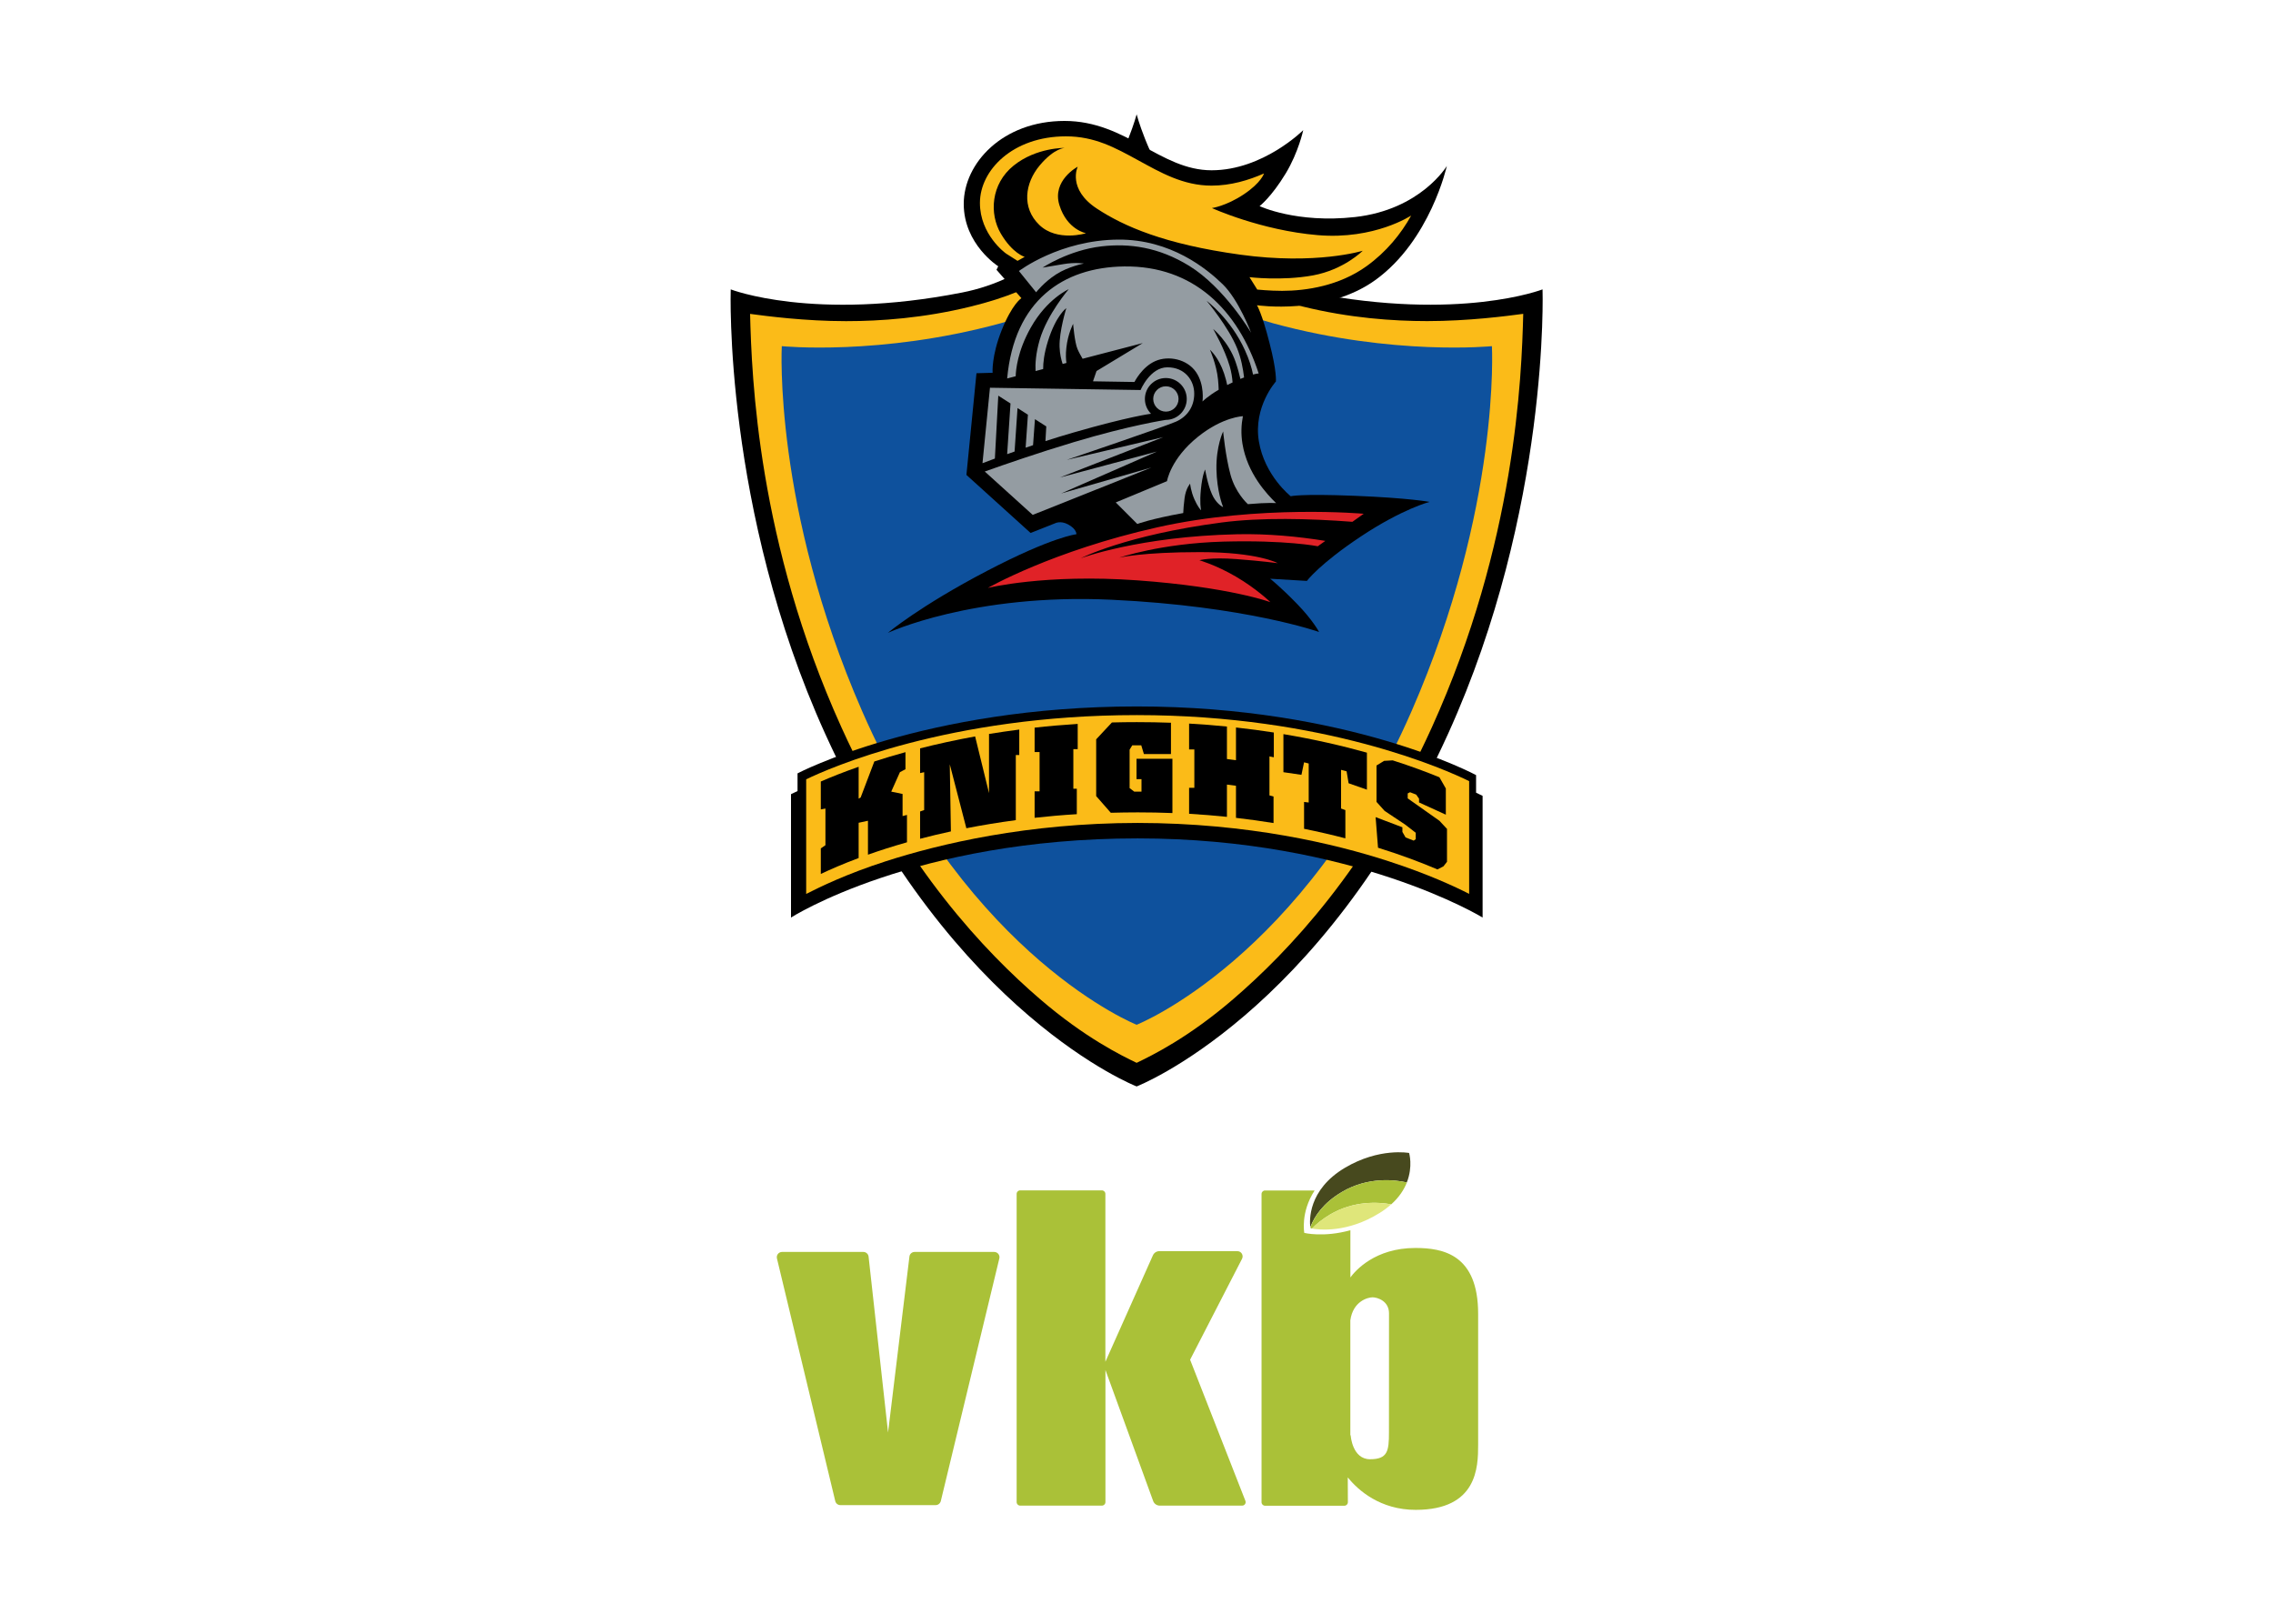 <svg clip-rule="evenodd" fill-rule="evenodd" stroke-linejoin="round" stroke-miterlimit="2" viewBox="0 0 560 400" xmlns="http://www.w3.org/2000/svg"><g fill-rule="nonzero" transform="matrix(1.375 0 0 1.375 180.002 28.169)"><path d="m72.75 0s7.02 27.17 31.31 31.93c26.59 5.21 41.42-.57 41.42-.57s1.33 39.36-16.92 79.61c-22.87 50.45-55.81 63.19-55.81 63.19s-32.94-12.74-55.81-63.19c-18.25-40.25-16.92-79.61-16.92-79.61s14.83 5.79 41.42.57c24.29-4.76 31.31-31.93 31.31-31.93"/><path d="m72.75 169.93c2.71-1.3 9.25-4.48 17.29-11.4 9.78-8.41 24.16-23.43 35.61-48.71 15.01-33.15 16.08-62.71 16.37-74.08-2.92.39-9.84 1.3-17.2 1.3-6.12 0-13.9-.54-22.31-2.61-12.72-3.13-19.37-7.83-26.17-18.32-1.44-2.22-2.61-4.38-3.57-6.35-.95 1.97-2.14 4.13-3.58 6.35-6.82 10.49-13.47 15.2-26.19 18.33-8.42 2.07-16.2 2.61-22.31 2.61-7.37 0-14.29-.91-17.2-1.3.29 11.37 1.36 40.93 16.37 74.08 11.45 25.28 25.83 40.3 35.61 48.71 8.03 6.9 14.57 10.09 17.28 11.39" fill="#fbbb18"/><path d="m72.75 17.23s-2.17 14.16-24.48 20.23c-21.48 5.84-39.1 4.07-39.1 4.07s-1.58 28.8 14.39 65.38c19.39 44.42 49.19 56.2 49.19 56.2s29.87-11.78 49.27-56.2c15.97-36.57 14.39-65.38 14.39-65.38s-17.62 1.77-39.1-4.07c-22.31-6.07-24.48-20.23-24.48-20.23" fill="#0e519d"/><path d="m97.7 47.86s-4.07 4.54-3.05 10.71c1.02 6.18 5.71 9.85 5.71 9.85s1.64-.47 11.42-.08 13.45 1.09 13.45 1.09-4.85 1.25-12.28 6.18-9.7 7.98-9.7 7.98l-6.57-.39s1.88 1.49 4.77 4.46 3.99 5.08 3.99 5.08-13.04-4.64-37.22-5.78c-24.87-1.17-40.04 5.94-40.04 5.94s5.63-4.77 17.75-11.1c11.81-6.17 16.03-6.57 16.03-6.57s.08-.91-1.49-1.76c-1.37-.74-2.35-.2-2.35-.2l-4.37 1.73-11.5-10.4 1.8-18.22 2.89-.08s-.23-2.97 1.64-7.66c1.88-4.69 3.52-5.71 3.52-5.71l-4.46-5.08.31-.63s-6.18-3.91-6.18-11.18 6.96-14.86 18.06-14.86 17.13 8.84 26.35 8.84c9.23 0 16.42-7.19 16.42-7.19s-.86 3.99-3.13 7.74c-2.58 4.27-4.69 5.87-4.69 5.87s6.61 3.13 17.09 1.96c11.79-1.32 16.46-9.15 16.46-9.15s-2.96 13.35-12.83 20.45c-8.8 6.33-21.19 4.5-21.19 4.5s.9 1.45 2.23 6.69c1.36 5.21 1.16 6.97 1.16 6.97z"/><path d="m77.99 53.26c1.25 0 2.27-1.02 2.27-2.27s-1.02-2.27-2.27-2.27-2.27 1.02-2.27 2.27c.01 1.25 1.02 2.27 2.27 2.27z" fill="#949ca2"/><path d="m78.27 45.32c-3.13 0-4.81 4.07-4.81 4.07l-26.99-.41-1.34 13.52c.67-.25 1.41-.53 2.22-.83l.61-11.27 2.19 1.4-.6 9.08c.43-.15.87-.31 1.33-.47l.53-7.79 1.86 1.19-.41 5.91c.44-.15.88-.3 1.33-.45l.34-4.66 2.03 1.3-.15 2.63c1.63-.53 3.31-1.04 5-1.53 10.01-2.89 13.92-3.37 13.92-3.37-.68-.68-1.1-1.62-1.1-2.65 0-2.07 1.68-3.75 3.75-3.75s3.75 1.68 3.75 3.75-1.68 3.75-3.75 3.75c0 0-6.33.94-16.5 3.99-6.3 1.89-12.29 3.96-15.94 5.26l8.59 7.77 21.28-8.49-16.19 4.65 17.17-7.51-17.4 4.65 18.53-7.23-17.28 4.07s17.6-5.98 19.55-6.84c1.96-.86 3.28-2.62 3.28-5.01.01-2.39-1.68-4.73-4.8-4.73z" fill="#949ca2"/><path d="m90.74 75.23c-17.6.39-28 4.3-28 4.3s7.98-4.14 25.26-6.41c7.04-.92 15.66-.71 23.41-.12l2.03-1.44s-18.63-1.68-36.94 2.42c-18.84 4.22-30.41 10.87-30.41 10.87s10.22-2.55 26.8-1.36c16.58 1.2 23.83 3.91 23.83 3.91s-2.45-2.4-6.2-4.59c-3.59-2.09-6.52-2.92-6.52-2.92s1.93-.57 6.62-.21 7.4.73 7.4.73-3.49-1.98-13.92-1.98-14.44.99-14.44.99 7.4-2.55 18.61-2.87c11.21-.31 16.94.83 16.94.83l1.35-.96c-4.84-.78-10.28-1.31-15.82-1.19z" fill="#e02227"/><path d="m97.74 69.65c-1.64-1.59-5.15-5.3-6.03-10.64-.29-1.77-.21-3.43.08-4.93 0 0-3.57.1-8.02 3.66-4.95 3.96-5.58 7.98-5.58 7.98l-9.18 3.81 3.86 3.86s2.31-.89 8.23-1.96c.03-.61.09-1.6.24-2.68.23-1.75.99-2.58.99-2.58s.13 1.36.78 2.82c.55 1.23 1.02 1.78 1.16 1.92h.03c-.05-.22-.27-1.31-.04-3.68.26-2.68.76-3.6.76-3.6s.44 2.66 1.23 4.43c.68 1.55 1.71 2.17 1.95 2.29.01 0 .03 0 .04-.01-.13-.31-1.11-2.86-1.19-6.75-.08-4.14 1.2-6.78 1.2-6.78s.42 4.48 1.33 7.79c.85 3.1 2.85 5.01 3.1 5.24 3.64-.32 5.06-.19 5.06-.19z" fill="#949ca2"/><path d="m54.74 31.88-3.08-3.81s7.3-5.57 17.83-5.63c9.38-.05 15.8 5.21 18.66 7.98 2.87 2.76 5.11 8.71 5.11 8.71s-4.74-8.08-11.1-11.99c-5.48-3.37-10.73-4.06-15.69-3.49-5.89.68-10.58 3.81-10.58 3.81s1.62-.26 3.75-.63c2.14-.36 3.65-.1 3.65-.1s-2.76.52-4.95 1.93c-2.19 1.4-3.6 3.22-3.6 3.22z" fill="#949ca2"/><path d="m92.97 29.17s5.75.7 11.34-.31c5.59-1.02 8.95-4.42 8.95-4.42s-8.33 2.58-21.94.7-20.88-5.09-25.69-8.25c-5.36-3.52-3.44-7.51-3.44-7.51s-4.65 2.46-3.28 6.88 4.77 5.04 4.77 5.04-5.16 1.6-8.37-1.49-2.58-7.51.08-10.67c2.66-3.17 4.54-3.13 4.54-3.13s-5.16-.11-9.23 3.18c-4.07 3.28-4.38 8.64-2.27 12.2s4.26 4.14 4.26 4.14l-1.28.72-2.03-1.29c-.19-.12-4.71-3.43-4.71-9.09 0-5.87 5.89-11.93 15.41-11.93 5.13 0 8.8 2.02 12.93 4.28 3.99 2.18 8.07 4.55 13.15 4.55 3.47 0 6.69-.98 9.41-2.18 0 0-.46 1.63-3.62 3.74-3.17 2.11-5.71 2.46-5.71 2.46s8.76 3.99 18.96 4.85c10.21.86 16.75-3.52 16.75-3.52-1.83 3.3-4.44 6.51-8 9.08-4.87 3.51-10.79 4.42-15.13 4.42-2.29 0-4.44-.23-4.46-.23z" fill="#fbbb18"/><path d="m94.62 46.43c-3.7-11.42-11.73-19.34-24.11-19.18-10.99.14-19.69 6.15-20.96 20.07l1.53-.4c.03-1.12.32-4.49 2.7-8.71 2.93-5.2 6.8-6.88 6.8-6.88s-3.87 4.5-5.2 9.07c-.72 2.47-.81 4.37-.74 5.59l1.36-.36c-.01-1.09.15-2.74.87-5.04 1.45-4.61 3.28-5.87 3.28-5.87s-1.29 4.14-1.21 6.92c.04 1.28.3 2.33.55 3.08l.68-.18c-.09-.61-.15-1.53-.01-2.74.27-2.5 1.21-4.26 1.21-4.26s.27 3.32.78 4.5c.27.63.64 1.28.92 1.75l10.78-2.81-8.29 5.01-.63 1.84 7.43.12s1.33-2.7 3.75-3.75c2.36-1.03 5.67-.35 7.27 1.96s1.17 5.29 1.17 5.29.84-.89 2.9-2.11c-.02-.56-.05-1.18-.12-1.85-.27-2.7-1.45-5.32-1.45-5.32s1.56 1.33 2.54 4.26c.27.8.44 1.49.56 2.07.22-.11.44-.22.67-.33.1-.05.19-.09.29-.14-.06-.86-.21-1.85-.51-2.89-.9-3.09-2.97-6.69-2.97-6.69s2.78 2.27 4.03 5.94c.39 1.15.66 2.16.85 3.01.23-.1.46-.19.66-.26-.18-1.55-.53-3.45-1.24-5.21-1.56-3.87-5.47-8.52-5.47-8.52s4.3 3.17 6.88 8.88c.75 1.65 1.19 3.1 1.44 4.33.72-.2 1.01-.19 1.01-.19z" fill="#949ca2"/><path d="m133.57 121.53v-3.15s-22.77-12.3-60.79-12.3-60.79 11.99-60.79 11.99v3.17c-.77.36-1.17.56-1.17.56v22.1s22.13-14.18 62.12-14.18c38.66 0 61.8 14.18 61.8 14.18v-21.8s-.4-.21-1.17-.57z"/><path d="m13.54 119.14c3.97-1.94 25.51-11.51 59.24-11.51 33.78 0 55.58 9.88 59.55 11.83v20.2c-2.48-1.27-7.38-3.56-14.47-5.86-9.59-3.12-25.17-6.83-44.92-6.85-19.75.02-35.42 3.74-45.08 6.85-7.17 2.31-11.82 4.61-14.32 5.87z" fill="#fbbb18"/><path d="m51.72 114.78v-4.56c-1.87.24-3.67.51-5.42.79v10.6l-2.49-10.16c-3.56.65-6.86 1.38-9.86 2.14v4.43l.73-.16v6.78l-.73.26v4.89c1.74-.46 3.58-.9 5.52-1.32l-.2-12.02 2.97 11.45c2.77-.54 5.72-1.03 8.86-1.45v-11.67z"/><path d="m61.41 120.82v-7.09h.78v-4.52c-2.67.17-5.24.39-7.72.67v4.37h.89v7.04h-.89v4.74c2.42-.27 4.94-.49 7.56-.65v-4.56z"/><path d="m30.81 125.72v-3.96l-2.03-.42 1.56-3.49.99-.52v-3.06c-2.01.55-3.87 1.11-5.58 1.67l-2.45 6.45-.36.21v-5.71c-2.77.97-5.04 1.88-6.78 2.64v5l.83-.16v6.57l-.83.57v4.58c1.73-.82 3.99-1.81 6.78-2.85v-6.32l1.67-.36v6.08c2.08-.74 4.41-1.49 6.99-2.22v-4.9z"/><path d="m72.73 115.45v3.65h.89v2.24h-1.3l-.83-.63v-6.88l.47-.78h1.62l.47 1.56h4.85v-5.61c-1.99-.07-4.02-.11-6.1-.11-1.52 0-3.01.02-4.48.06l-2.82 3.02v10.17l2.62 2.99c1.58-.04 3.19-.07 4.84-.07 2.12 0 4.18.04 6.2.12v-9.72h-6.43z"/><path d="m96.55 122.02v-6.99l.78.16v-4.44c-2.17-.34-4.43-.64-6.78-.9v5.86l-1.62-.21v-5.82c-2.19-.22-4.45-.4-6.78-.53v4.63h.94v6.88h-.94v4.65c2.33.14 4.59.32 6.78.55v-5.78l1.62.21v5.75c2.33.27 4.57.58 6.73.93v-4.75z"/><path d="m128.36 133.91v-5.89l-1.36-1.46-5.68-4.01v-.89l.42-.21 1.09.42.52.73v.68l4.8 2.19v-4.69l-1.15-2.01c-2.25-.92-5.05-1.97-8.37-3.03l-1.54.09-1.36.83v6.52l1.46 1.62 3.75 2.5 1.82 1.41v1.15l-.36.26-1.46-.57-.57-.99v-.83l-4.8-1.82.43 5.48c4.31 1.34 7.88 2.71 10.65 3.89l1.08-.56z"/><path d="m109.38 124.37v-6.93l.99.26.36 2.14 3.28 1.15v-6.63c-4.33-1.21-9.34-2.38-14.96-3.32v6.82l3.23.47.47-2.24.83.21v6.99l-.83-.1v4.81c2.62.53 5.09 1.11 7.4 1.71v-5.06z"/><path d="m28.21 236.16-3.49-31.51c-.05-.48-.46-.84-.94-.84h-14.56c-.61 0-1.06.57-.92 1.16l10.45 43.48c.1.42.48.72.92.72h17.07c.43 0 .81-.3.92-.72l10.49-43.48c.14-.59-.31-1.16-.92-1.16h-14.26c-.48 0-.88.36-.93.83z" fill="#aac138"/><path d="m92.24 248.41-9.91-25.29 9.3-18.07c.33-.63-.12-1.38-.83-1.38h-13.98c-.5 0-.94.29-1.15.74l-8.52 19.08v-30.08c0-.35-.28-.63-.63-.63h-14.64c-.35 0-.63.28-.63.63v55.22c0 .35.28.63.63.63h14.65c.35 0 .63-.28.63-.63v-23.67l8.55 23.47c.18.5.65.83 1.18.83h14.77c.44 0 .74-.44.58-.85z" fill="#aac138"/><path d="m109.5 193.08c4.76-2.83 9.67-2.17 11.66-1.72 1.14-2.89.41-5.28.41-5.28s-5.32-1.01-11.49 2.65c-6.69 3.97-6.35 9.55-6.21 10.64.75-2 2.34-4.34 5.63-6.29z" fill="#47491e"/><path d="m104.18 199.62c.83-.86 1.87-1.7 3.19-2.49 4.29-2.55 8.71-2.26 11-1.85 1.44-1.29 2.3-2.65 2.8-3.92-2-.45-6.9-1.11-11.66 1.72-3.28 1.95-4.87 4.29-5.62 6.29.02.12.03.19.03.19s.08.02.26.06z" fill="#aac138"/><path d="m107.36 197.13c-1.32.78-2.36 1.63-3.19 2.49 1.21.22 6.28.84 12.1-2.78.81-.5 1.5-1.02 2.09-1.56-2.29-.41-6.7-.7-11 1.85z" fill="#dfe67a"/><path d="m122.68 203.1c-7.24 0-10.76 4.09-11.63 5.28v-8.46c-4.82 1.34-8.26.48-8.26.48s-.71-3.66 1.85-7.6h-8.88c-.35 0-.63.28-.63.63v55.22c0 .35.28.63.63.63h14.21c.35 0 .63-.28.63-.63l-.02-4.45c1.86 2.33 5.84 5.82 12.17 5.82 11.05 0 11.19-7.66 11.19-11.63v-23.49c0-10.63-6.26-11.8-11.26-11.8zm-4.72 33.06c0 3.31-.22 4.79-3.39 4.79s-3.46-4.2-3.46-4.2l-.07-.16v-20.53c.48-3.45 3.17-4.12 3.98-4.12.88 0 2.95.66 2.95 2.87s-.01 18.03-.01 21.35z" fill="#aac138"/></g></svg>